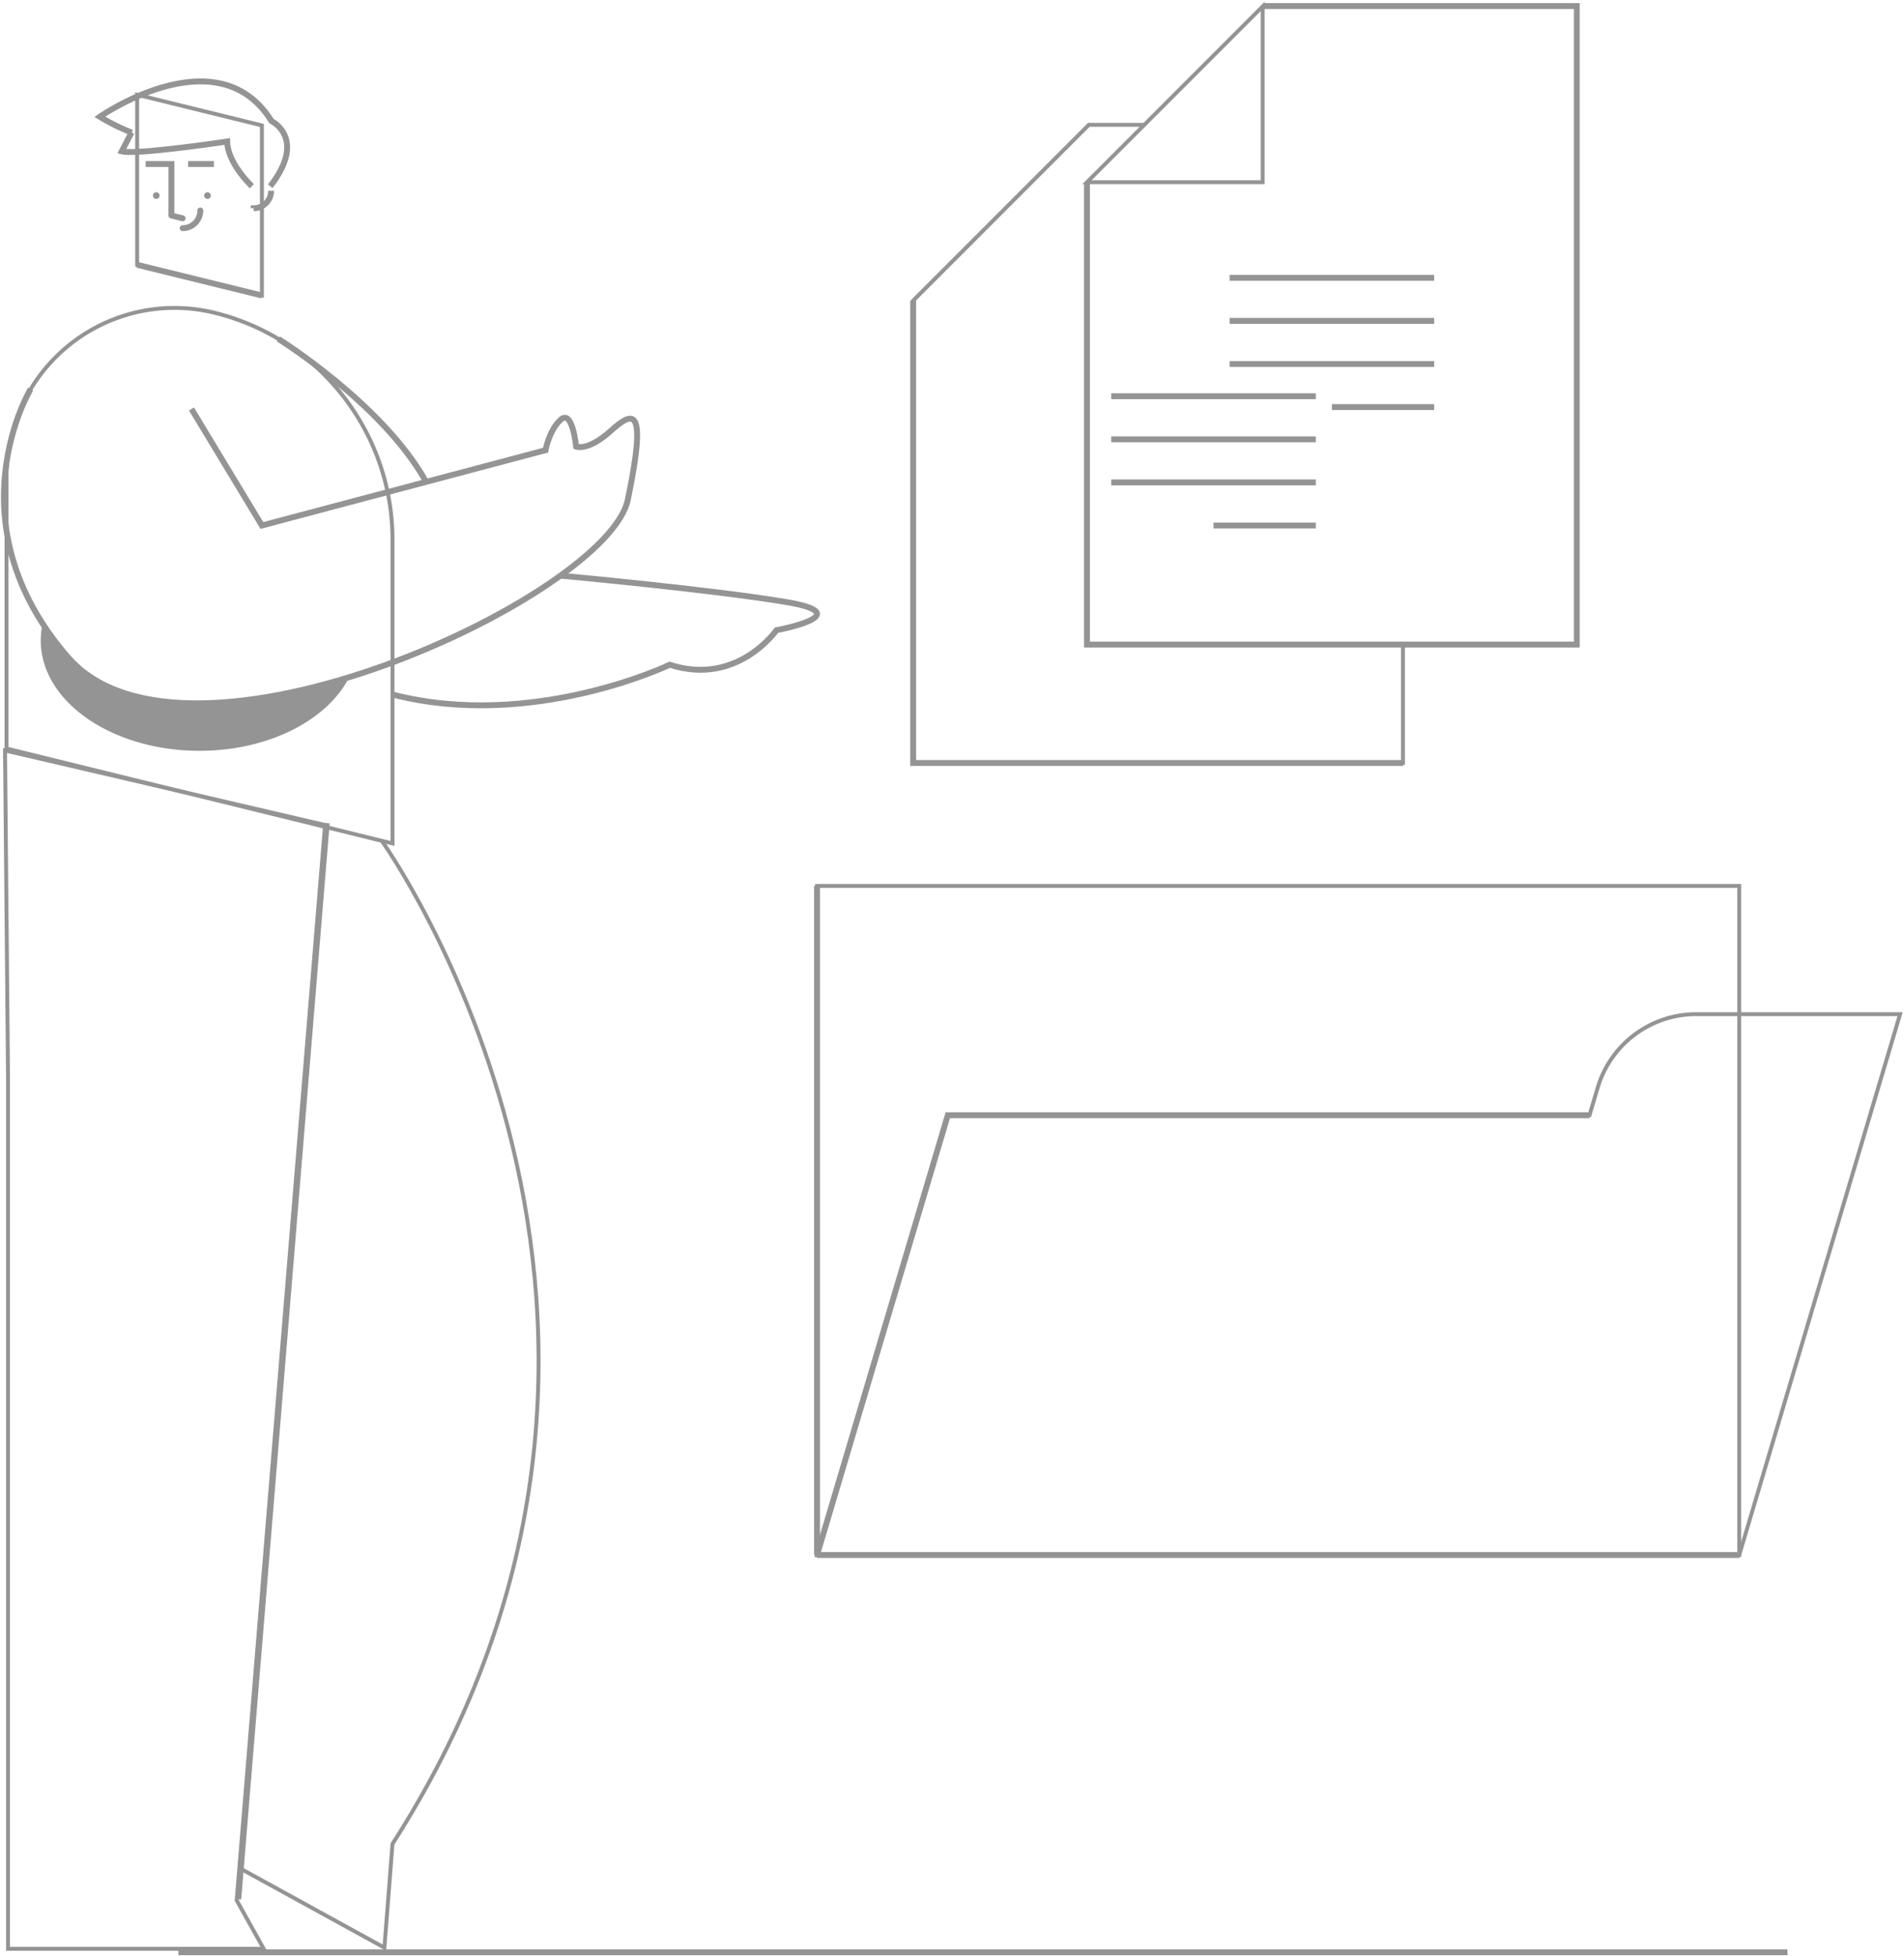 <svg width="486" height="499" fill="none" xmlns="http://www.w3.org/2000/svg"><path d="M456.255 498.078H45.541" stroke="#949494" stroke-width="1.5"/><path d="M97.447 214.514s88.207 122.631 2.741 255.913l-2.068 26.475-37.039-20.345" stroke="#949494"/><path d="M1.284 191.467l.765 83.725v222h65.266l-6.9-12.364 22.564-274.351-81.695-19.01zm33.72-149.615V67.56l31.848 7.828V32.003l-31.848-7.828v17.677z" stroke="#949494"/><path d="M52.995 50.747a.852.852 0 110-1.703.852.852 0 010 1.703zm-13.08 0a.852.852 0 110-1.703.852.852 0 010 1.703z" fill="#949494"/><path d="M43.752 54.975V41.852h-6.574m17.421 0h-6.574m16.73 11.281a4.451 4.451 0 004.45-4.45" stroke="#949494" stroke-width="1.5"/><path d="M46.628 58.21a4.505 4.505 0 004.505-4.504" stroke="#949494" stroke-width="1.5" stroke-linecap="round" stroke-linejoin="round"/><path d="M35.004 67.56l31.848 7.828" stroke="#949494" stroke-width="1.5"/><path d="M43.752 54.986l2.876.707" stroke="#949494" stroke-width="1.5" stroke-linecap="round"/><path d="M64.298 47.508s-6.204-5.804-6.304-11.408c0 0-23.416 3.502-26.918 2.502l2.501-4.804a51.888 51.888 0 01-8.105-4.002s30.12-21.014 43.83 1.1c0 0 9.174 4.403-.317 16.611" stroke="#949494" stroke-width="1.5"/><path d="M1.667 121.426v69.547l98.522 24.214v-77.455c0-27.464-18.75-51.38-45.42-57.936h0a42.869 42.869 0 00-53.102 41.63h0z" stroke="#949494"/><path d="M17.366 167.687c13.584 15.62 43.082 13.91 71.786 5.074-5.554 10.944-20.566 18.789-38.224 18.789-22.383 0-40.527-12.6-40.527-28.144 0-1.453.16-2.902.476-4.32a75.809 75.809 0 006.49 8.601z" fill="#949494"/><path d="M60.826 484.53L83.4 209.995M7.813 99.273s-20.47 33.892 9.554 68.415c30.023 34.523 137.791-15.611 142.895-40.227 5.103-24.617 1.201-22.515-4.503-17.412-5.704 5.104-8.706 3.903-8.706 3.903s-.901-9.607-3.903-6.905c-3.002 2.702-3.902 7.805-3.902 7.805l-72.396 19.213-17.971-29.72M71.062 86.47s26.732 16.643 37.702 36.472" stroke="#949494" stroke-width="1.5"/><path d="M143.051 146.862s38.325 3.514 57.538 6.716c19.212 3.202-2.402 7.205-2.402 7.205s-10.007 14.409-27.218 8.806c0 0-35.09 16.811-70.78 7.605" stroke="#949494" stroke-width="1.5"/><path stroke="#949494" d="M443.945 226.032H208.546v170.686h235.399z"/><path d="M208.547 226.032v170.686" stroke="#949494" stroke-width="1.5"/><path d="M405.725 284.523l2.093-7.035a26.232 26.232 0 0125.141-18.75H485l-41.055 137.98H208.547l33.382-112.195h163.796z" stroke="#949494"/><path d="M443.945 396.718H208.547m0 0l33.382-112.195h163.796" stroke="#949494" stroke-width="1.5"/><path d="M292.27 31.85h-14.343l-44.846 44.846v117.963h125.026v-30.143" stroke="#949494"/><path d="M358.107 194.659H233.081V76.696m102.78 24.393h-52.213m52.213 10.994h-52.213m52.213 10.993h-52.213m52.213 10.995h-26.106" stroke="#949494" stroke-width="1.5"/><path d="M277.453 46.484v117.963h125.026V1.547H322.59" stroke="#949494" stroke-width="1.5"/><path d="M277.453 46.484l44.846-44.846v44.846h-44.846v0z" stroke="#949494"/><path d="M366.073 70.877H313.86m52.213 10.994H313.86m52.213 10.994H313.86m52.213 10.994h-26.107" stroke="#949494" stroke-width="1.5"/></svg>